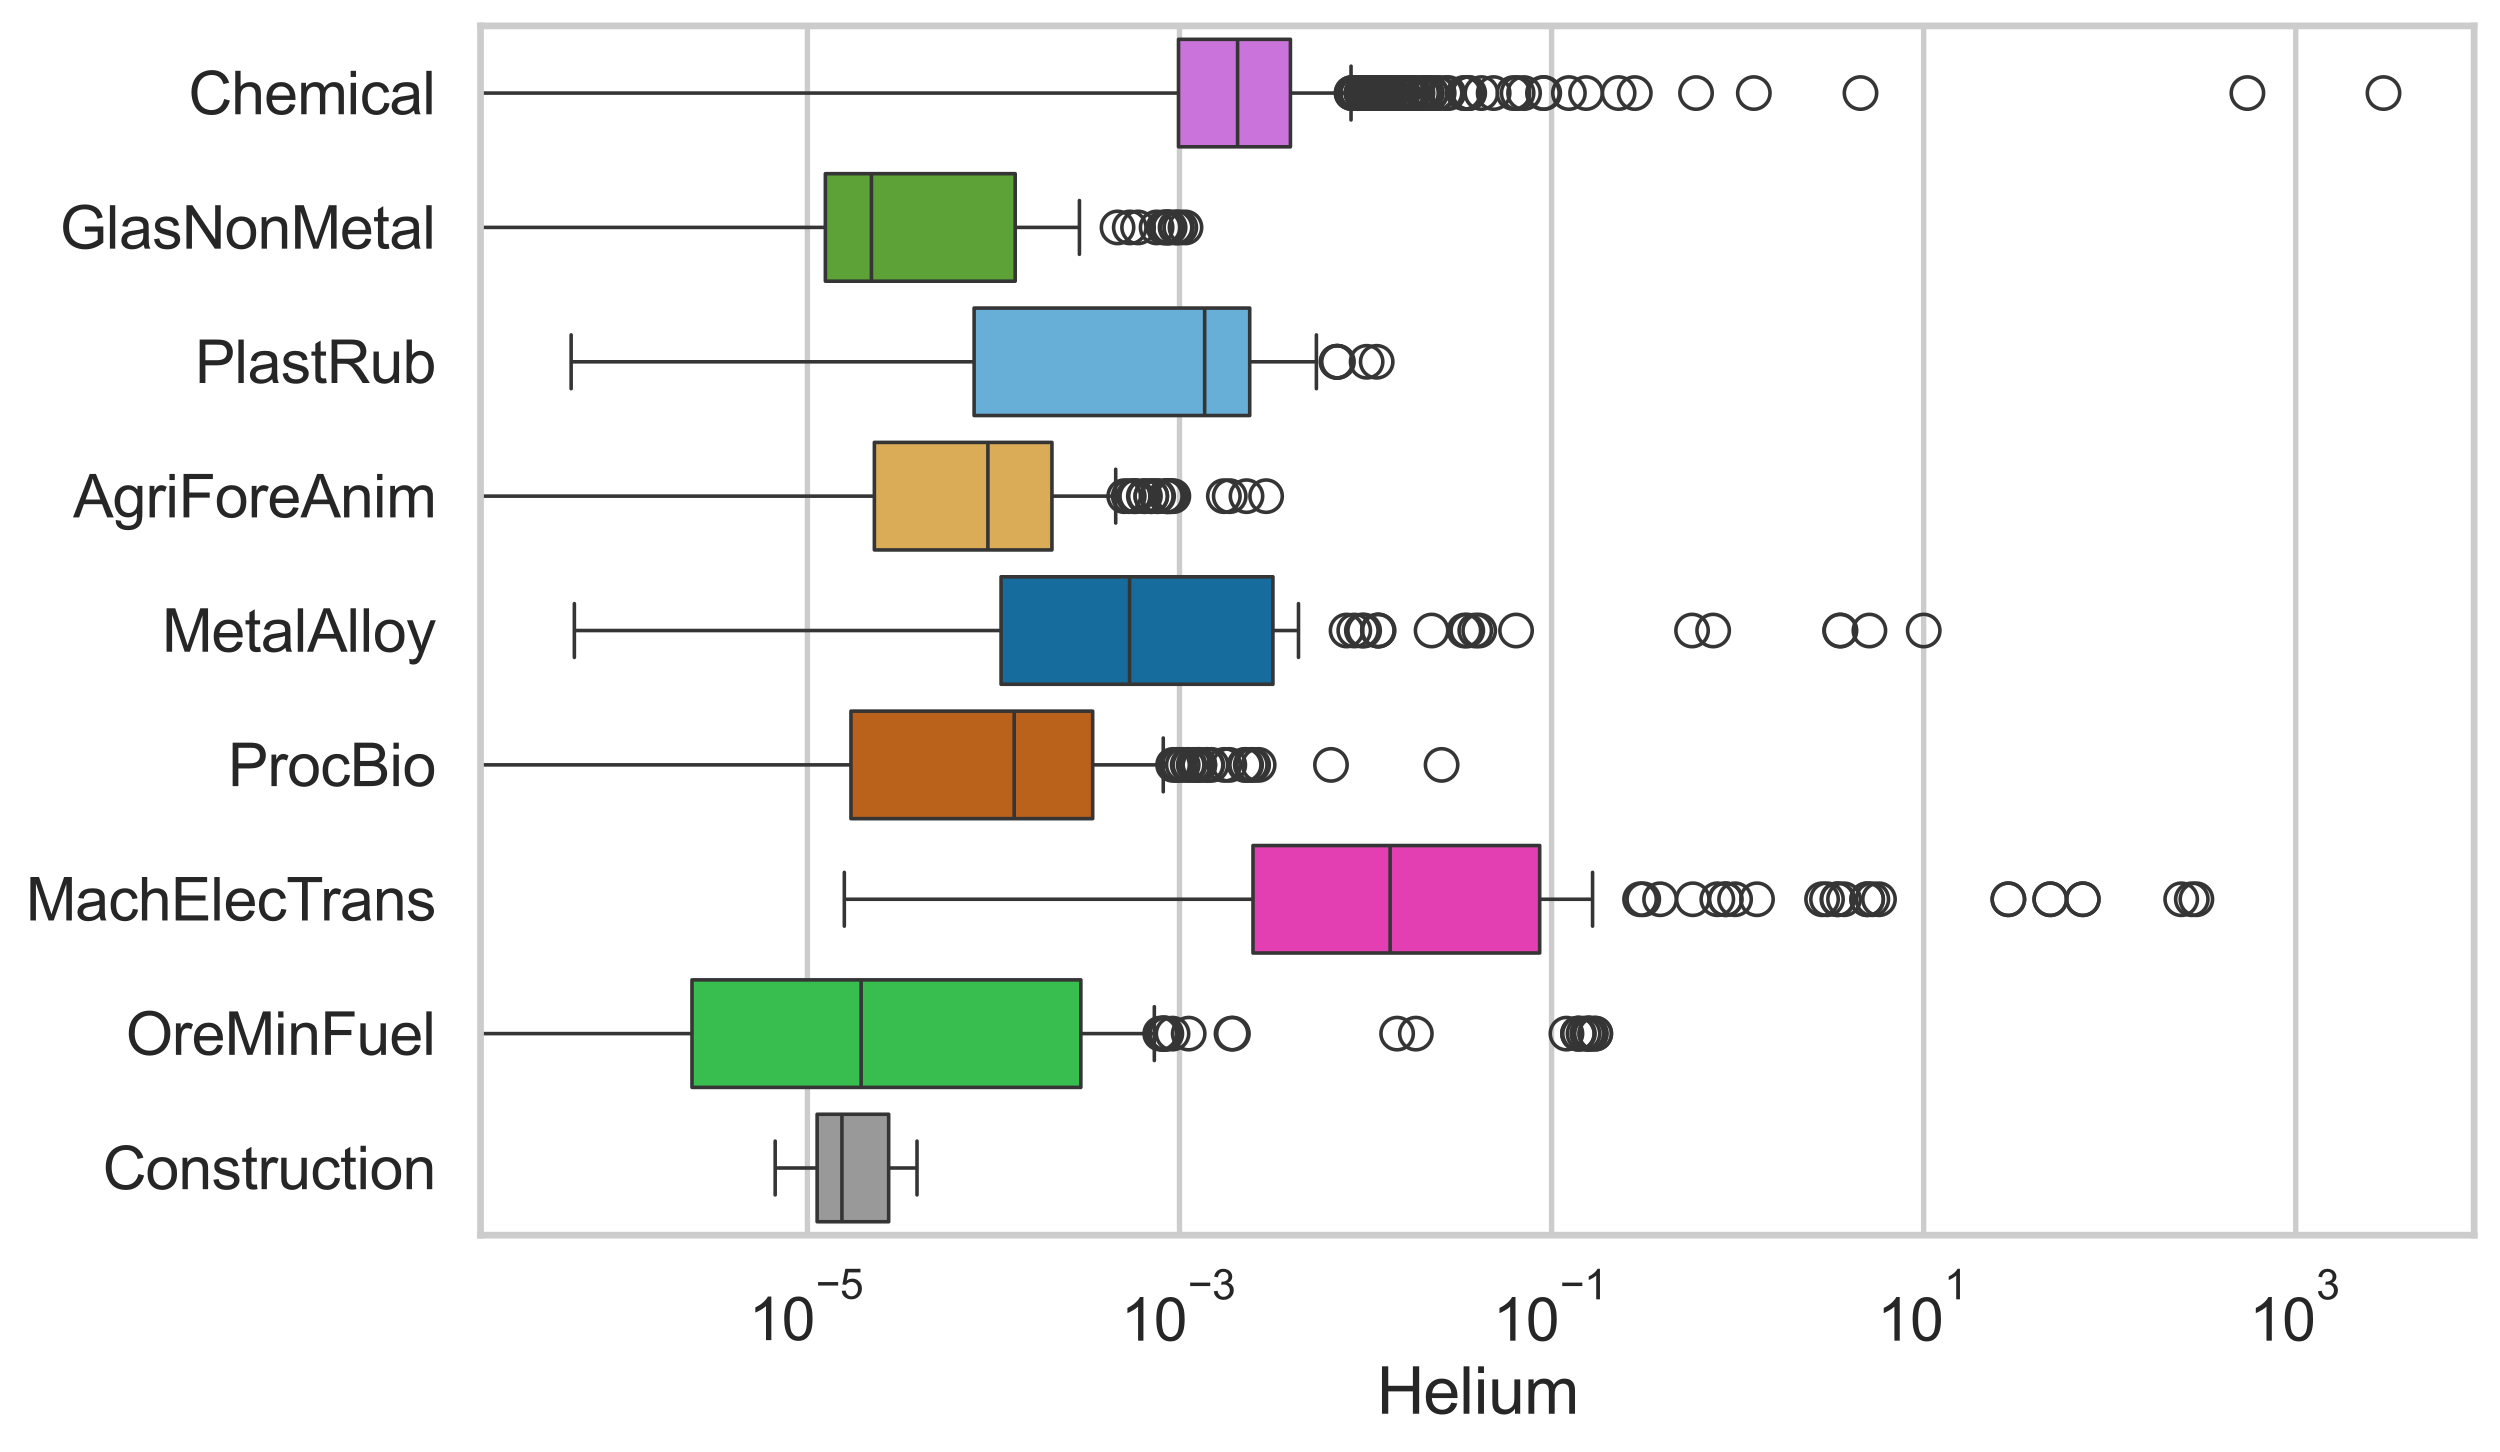 <?xml version="1.0" encoding="utf-8" standalone="no"?>
<!DOCTYPE svg PUBLIC "-//W3C//DTD SVG 1.1//EN"
  "http://www.w3.org/Graphics/SVG/1.1/DTD/svg11.dtd">
<svg xmlns:xlink="http://www.w3.org/1999/xlink" width="695.577pt" height="404.121pt" viewBox="0 0 695.577 404.121" xmlns="http://www.w3.org/2000/svg" version="1.1">
 <defs>
  <style type="text/css">*{stroke-linejoin: round; stroke-linecap: butt}</style>
 </defs>
 <g id="figure_1">
  <g id="patch_1">
   <path d="M 0 404.121 
L 695.577 404.121 
L 695.577 0 
L 0 0 
z
" style="fill: #ffffff"/>
  </g>
  <g id="axes_1">
   <g id="patch_2">
    <path d="M 133.697 343.665 
L 688.377 343.665 
L 688.377 7.2 
L 133.697 7.2 
z
" style="fill: #ffffff"/>
   </g>
   <g id="matplotlib.axis_1">
    <g id="xtick_1">
     <g id="line2d_1">
      <path d="M 224.651 343.665 
L 224.651 7.2 
" clip-path="url(#pb6c99e9a79)" style="fill: none; stroke: #cccccc; stroke-width: 1.5; stroke-linecap: round"/>
     </g>
     <g id="text_1">
      <!-- $\mathdefault{10^{-5}}$ -->
      <g style="fill: #262626" transform="translate(208.316 373.015) scale(0.165 -0.165)">
       <defs>
        <path id="ArialMT-31" d="M 2384 0 
L 1822 0 
L 1822 3584 
Q 1619 3391 1289 3197 
Q 959 3003 697 2906 
L 697 3450 
Q 1169 3672 1522 3987 
Q 1875 4303 2022 4600 
L 2384 4600 
L 2384 0 
z
" transform="scale(0.016)"/>
        <path id="ArialMT-30" d="M 266 2259 
Q 266 3072 433 3567 
Q 600 4063 929 4331 
Q 1259 4600 1759 4600 
Q 2128 4600 2406 4451 
Q 2684 4303 2865 4023 
Q 3047 3744 3150 3342 
Q 3253 2941 3253 2259 
Q 3253 1453 3087 958 
Q 2922 463 2592 192 
Q 2263 -78 1759 -78 
Q 1097 -78 719 397 
Q 266 969 266 2259 
z
M 844 2259 
Q 844 1131 1108 757 
Q 1372 384 1759 384 
Q 2147 384 2411 759 
Q 2675 1134 2675 2259 
Q 2675 3391 2411 3762 
Q 2147 4134 1753 4134 
Q 1366 4134 1134 3806 
Q 844 3388 844 2259 
z
" transform="scale(0.016)"/>
        <path id="ArialMT-2212" d="M 3381 1997 
L 356 1997 
L 356 2522 
L 3381 2522 
L 3381 1997 
z
" transform="scale(0.016)"/>
        <path id="ArialMT-35" d="M 266 1200 
L 856 1250 
Q 922 819 1161 601 
Q 1400 384 1738 384 
Q 2144 384 2425 690 
Q 2706 997 2706 1503 
Q 2706 1984 2436 2262 
Q 2166 2541 1728 2541 
Q 1456 2541 1237 2417 
Q 1019 2294 894 2097 
L 366 2166 
L 809 4519 
L 3088 4519 
L 3088 3981 
L 1259 3981 
L 1013 2750 
Q 1425 3038 1878 3038 
Q 2478 3038 2890 2622 
Q 3303 2206 3303 1553 
Q 3303 931 2941 478 
Q 2500 -78 1738 -78 
Q 1113 -78 717 272 
Q 322 622 266 1200 
z
" transform="scale(0.016)"/>
       </defs>
       <use xlink:href="#ArialMT-31" transform="translate(0 0.88)"/>
       <use xlink:href="#ArialMT-30" transform="translate(55.615 0.88)"/>
       <use xlink:href="#ArialMT-2212" transform="translate(112.973 70.573) scale(0.7)"/>
       <use xlink:href="#ArialMT-35" transform="translate(153.852 70.573) scale(0.7)"/>
      </g>
     </g>
    </g>
    <g id="xtick_2">
     <g id="line2d_2">
      <path d="M 328.175 343.665 
L 328.175 7.2 
" clip-path="url(#pb6c99e9a79)" style="fill: none; stroke: #cccccc; stroke-width: 1.5; stroke-linecap: round"/>
     </g>
     <g id="text_2">
      <!-- $\mathdefault{10^{-3}}$ -->
      <g style="fill: #262626" transform="translate(311.84 373.18) scale(0.165 -0.165)">
       <defs>
        <path id="ArialMT-33" d="M 269 1209 
L 831 1284 
Q 928 806 1161 595 
Q 1394 384 1728 384 
Q 2125 384 2398 659 
Q 2672 934 2672 1341 
Q 2672 1728 2419 1979 
Q 2166 2231 1775 2231 
Q 1616 2231 1378 2169 
L 1441 2663 
Q 1497 2656 1531 2656 
Q 1891 2656 2178 2843 
Q 2466 3031 2466 3422 
Q 2466 3731 2256 3934 
Q 2047 4138 1716 4138 
Q 1388 4138 1169 3931 
Q 950 3725 888 3313 
L 325 3413 
Q 428 3978 793 4289 
Q 1159 4600 1703 4600 
Q 2078 4600 2393 4439 
Q 2709 4278 2876 4000 
Q 3044 3722 3044 3409 
Q 3044 3113 2884 2869 
Q 2725 2625 2413 2481 
Q 2819 2388 3044 2092 
Q 3269 1797 3269 1353 
Q 3269 753 2831 336 
Q 2394 -81 1725 -81 
Q 1122 -81 723 278 
Q 325 638 269 1209 
z
" transform="scale(0.016)"/>
       </defs>
       <use xlink:href="#ArialMT-31" transform="translate(0 0.994)"/>
       <use xlink:href="#ArialMT-30" transform="translate(55.615 0.994)"/>
       <use xlink:href="#ArialMT-2212" transform="translate(112.973 70.688) scale(0.7)"/>
       <use xlink:href="#ArialMT-33" transform="translate(153.852 70.688) scale(0.7)"/>
      </g>
     </g>
    </g>
    <g id="xtick_3">
     <g id="line2d_3">
      <path d="M 431.699 343.665 
L 431.699 7.2 
" clip-path="url(#pb6c99e9a79)" style="fill: none; stroke: #cccccc; stroke-width: 1.5; stroke-linecap: round"/>
     </g>
     <g id="text_3">
      <!-- $\mathdefault{10^{-1}}$ -->
      <g style="fill: #262626" transform="translate(415.364 373.18) scale(0.165 -0.165)">
       <use xlink:href="#ArialMT-31" transform="translate(0 0.994)"/>
       <use xlink:href="#ArialMT-30" transform="translate(55.615 0.994)"/>
       <use xlink:href="#ArialMT-2212" transform="translate(112.973 70.688) scale(0.7)"/>
       <use xlink:href="#ArialMT-31" transform="translate(153.852 70.688) scale(0.7)"/>
      </g>
     </g>
    </g>
    <g id="xtick_4">
     <g id="line2d_4">
      <path d="M 535.223 343.665 
L 535.223 7.2 
" clip-path="url(#pb6c99e9a79)" style="fill: none; stroke: #cccccc; stroke-width: 1.5; stroke-linecap: round"/>
     </g>
     <g id="text_4">
      <!-- $\mathdefault{10^{1}}$ -->
      <g style="fill: #262626" transform="translate(522.271 373.18) scale(0.165 -0.165)">
       <use xlink:href="#ArialMT-31" transform="translate(0 0.994)"/>
       <use xlink:href="#ArialMT-30" transform="translate(55.615 0.994)"/>
       <use xlink:href="#ArialMT-31" transform="translate(112.973 70.688) scale(0.7)"/>
      </g>
     </g>
    </g>
    <g id="xtick_5">
     <g id="line2d_5">
      <path d="M 638.747 343.665 
L 638.747 7.2 
" clip-path="url(#pb6c99e9a79)" style="fill: none; stroke: #cccccc; stroke-width: 1.5; stroke-linecap: round"/>
     </g>
     <g id="text_5">
      <!-- $\mathdefault{10^{3}}$ -->
      <g style="fill: #262626" transform="translate(625.795 373.18) scale(0.165 -0.165)">
       <use xlink:href="#ArialMT-31" transform="translate(0 0.994)"/>
       <use xlink:href="#ArialMT-30" transform="translate(55.615 0.994)"/>
       <use xlink:href="#ArialMT-33" transform="translate(112.973 70.688) scale(0.7)"/>
      </g>
     </g>
    </g>
    <g id="text_6">
     <!-- Helium -->
     <g style="fill: #262626" transform="translate(383.031 393.344) scale(0.18 -0.18)">
      <defs>
       <path id="ArialMT-48" d="M 513 0 
L 513 4581 
L 1119 4581 
L 1119 2700 
L 3500 2700 
L 3500 4581 
L 4106 4581 
L 4106 0 
L 3500 0 
L 3500 2159 
L 1119 2159 
L 1119 0 
L 513 0 
z
" transform="scale(0.016)"/>
       <path id="ArialMT-65" d="M 2694 1069 
L 3275 997 
Q 3138 488 2766 206 
Q 2394 -75 1816 -75 
Q 1088 -75 661 373 
Q 234 822 234 1631 
Q 234 2469 665 2931 
Q 1097 3394 1784 3394 
Q 2450 3394 2872 2941 
Q 3294 2488 3294 1666 
Q 3294 1616 3291 1516 
L 816 1516 
Q 847 969 1125 678 
Q 1403 388 1819 388 
Q 2128 388 2347 550 
Q 2566 713 2694 1069 
z
M 847 1978 
L 2700 1978 
Q 2663 2397 2488 2606 
Q 2219 2931 1791 2931 
Q 1403 2931 1139 2672 
Q 875 2413 847 1978 
z
" transform="scale(0.016)"/>
       <path id="ArialMT-6c" d="M 409 0 
L 409 4581 
L 972 4581 
L 972 0 
L 409 0 
z
" transform="scale(0.016)"/>
       <path id="ArialMT-69" d="M 425 3934 
L 425 4581 
L 988 4581 
L 988 3934 
L 425 3934 
z
M 425 0 
L 425 3319 
L 988 3319 
L 988 0 
L 425 0 
z
" transform="scale(0.016)"/>
       <path id="ArialMT-75" d="M 2597 0 
L 2597 488 
Q 2209 -75 1544 -75 
Q 1250 -75 995 37 
Q 741 150 617 320 
Q 494 491 444 738 
Q 409 903 409 1263 
L 409 3319 
L 972 3319 
L 972 1478 
Q 972 1038 1006 884 
Q 1059 663 1231 536 
Q 1403 409 1656 409 
Q 1909 409 2131 539 
Q 2353 669 2445 892 
Q 2538 1116 2538 1541 
L 2538 3319 
L 3100 3319 
L 3100 0 
L 2597 0 
z
" transform="scale(0.016)"/>
       <path id="ArialMT-6d" d="M 422 0 
L 422 3319 
L 925 3319 
L 925 2853 
Q 1081 3097 1340 3245 
Q 1600 3394 1931 3394 
Q 2300 3394 2536 3241 
Q 2772 3088 2869 2813 
Q 3263 3394 3894 3394 
Q 4388 3394 4653 3120 
Q 4919 2847 4919 2278 
L 4919 0 
L 4359 0 
L 4359 2091 
Q 4359 2428 4304 2576 
Q 4250 2725 4106 2815 
Q 3963 2906 3769 2906 
Q 3419 2906 3187 2673 
Q 2956 2441 2956 1928 
L 2956 0 
L 2394 0 
L 2394 2156 
Q 2394 2531 2256 2718 
Q 2119 2906 1806 2906 
Q 1569 2906 1367 2781 
Q 1166 2656 1075 2415 
Q 984 2175 984 1722 
L 984 0 
L 422 0 
z
" transform="scale(0.016)"/>
      </defs>
      <use xlink:href="#ArialMT-48"/>
      <use xlink:href="#ArialMT-65" transform="translate(72.217 0)"/>
      <use xlink:href="#ArialMT-6c" transform="translate(127.832 0)"/>
      <use xlink:href="#ArialMT-69" transform="translate(150.049 0)"/>
      <use xlink:href="#ArialMT-75" transform="translate(172.266 0)"/>
      <use xlink:href="#ArialMT-6d" transform="translate(227.881 0)"/>
     </g>
    </g>
   </g>
   <g id="matplotlib.axis_2">
    <g id="ytick_1">
     <g id="text_7">
      <!-- Chemical -->
      <g style="fill: #262626" transform="translate(52.428 31.798) scale(0.165 -0.165)">
       <defs>
        <path id="ArialMT-43" d="M 3763 1606 
L 4369 1453 
Q 4178 706 3683 314 
Q 3188 -78 2472 -78 
Q 1731 -78 1267 223 
Q 803 525 561 1097 
Q 319 1669 319 2325 
Q 319 3041 592 3573 
Q 866 4106 1370 4382 
Q 1875 4659 2481 4659 
Q 3169 4659 3637 4309 
Q 4106 3959 4291 3325 
L 3694 3184 
Q 3534 3684 3231 3912 
Q 2928 4141 2469 4141 
Q 1941 4141 1586 3887 
Q 1231 3634 1087 3207 
Q 944 2781 944 2328 
Q 944 1744 1114 1308 
Q 1284 872 1643 656 
Q 2003 441 2422 441 
Q 2931 441 3284 734 
Q 3638 1028 3763 1606 
z
" transform="scale(0.016)"/>
        <path id="ArialMT-68" d="M 422 0 
L 422 4581 
L 984 4581 
L 984 2938 
Q 1378 3394 1978 3394 
Q 2347 3394 2619 3248 
Q 2891 3103 3008 2847 
Q 3125 2591 3125 2103 
L 3125 0 
L 2563 0 
L 2563 2103 
Q 2563 2525 2380 2717 
Q 2197 2909 1863 2909 
Q 1613 2909 1392 2779 
Q 1172 2650 1078 2428 
Q 984 2206 984 1816 
L 984 0 
L 422 0 
z
" transform="scale(0.016)"/>
        <path id="ArialMT-63" d="M 2588 1216 
L 3141 1144 
Q 3050 572 2676 248 
Q 2303 -75 1759 -75 
Q 1078 -75 664 370 
Q 250 816 250 1647 
Q 250 2184 428 2587 
Q 606 2991 970 3192 
Q 1334 3394 1763 3394 
Q 2303 3394 2647 3120 
Q 2991 2847 3088 2344 
L 2541 2259 
Q 2463 2594 2264 2762 
Q 2066 2931 1784 2931 
Q 1359 2931 1093 2626 
Q 828 2322 828 1663 
Q 828 994 1084 691 
Q 1341 388 1753 388 
Q 2084 388 2306 591 
Q 2528 794 2588 1216 
z
" transform="scale(0.016)"/>
        <path id="ArialMT-61" d="M 2588 409 
Q 2275 144 1986 34 
Q 1697 -75 1366 -75 
Q 819 -75 525 192 
Q 231 459 231 875 
Q 231 1119 342 1320 
Q 453 1522 633 1644 
Q 813 1766 1038 1828 
Q 1203 1872 1538 1913 
Q 2219 1994 2541 2106 
Q 2544 2222 2544 2253 
Q 2544 2597 2384 2738 
Q 2169 2928 1744 2928 
Q 1347 2928 1158 2789 
Q 969 2650 878 2297 
L 328 2372 
Q 403 2725 575 2942 
Q 747 3159 1072 3276 
Q 1397 3394 1825 3394 
Q 2250 3394 2515 3294 
Q 2781 3194 2906 3042 
Q 3031 2891 3081 2659 
Q 3109 2516 3109 2141 
L 3109 1391 
Q 3109 606 3145 398 
Q 3181 191 3288 0 
L 2700 0 
Q 2613 175 2588 409 
z
M 2541 1666 
Q 2234 1541 1622 1453 
Q 1275 1403 1131 1340 
Q 988 1278 909 1158 
Q 831 1038 831 891 
Q 831 666 1001 516 
Q 1172 366 1500 366 
Q 1825 366 2078 508 
Q 2331 650 2450 897 
Q 2541 1088 2541 1459 
L 2541 1666 
z
" transform="scale(0.016)"/>
       </defs>
       <use xlink:href="#ArialMT-43"/>
       <use xlink:href="#ArialMT-68" transform="translate(72.217 0)"/>
       <use xlink:href="#ArialMT-65" transform="translate(127.832 0)"/>
       <use xlink:href="#ArialMT-6d" transform="translate(183.447 0)"/>
       <use xlink:href="#ArialMT-69" transform="translate(266.748 0)"/>
       <use xlink:href="#ArialMT-63" transform="translate(288.965 0)"/>
       <use xlink:href="#ArialMT-61" transform="translate(338.965 0)"/>
       <use xlink:href="#ArialMT-6c" transform="translate(394.58 0)"/>
      </g>
     </g>
    </g>
    <g id="ytick_2">
     <g id="text_8">
      <!-- GlasNonMetal -->
      <g style="fill: #262626" transform="translate(16.659 69.183) scale(0.165 -0.165)">
       <defs>
        <path id="ArialMT-47" d="M 2638 1797 
L 2638 2334 
L 4578 2338 
L 4578 638 
Q 4131 281 3656 101 
Q 3181 -78 2681 -78 
Q 2006 -78 1454 211 
Q 903 500 622 1047 
Q 341 1594 341 2269 
Q 341 2938 620 3517 
Q 900 4097 1425 4378 
Q 1950 4659 2634 4659 
Q 3131 4659 3532 4498 
Q 3934 4338 4162 4050 
Q 4391 3763 4509 3300 
L 3963 3150 
Q 3859 3500 3706 3700 
Q 3553 3900 3268 4020 
Q 2984 4141 2638 4141 
Q 2222 4141 1919 4014 
Q 1616 3888 1430 3681 
Q 1244 3475 1141 3228 
Q 966 2803 966 2306 
Q 966 1694 1177 1281 
Q 1388 869 1791 669 
Q 2194 469 2647 469 
Q 3041 469 3416 620 
Q 3791 772 3984 944 
L 3984 1797 
L 2638 1797 
z
" transform="scale(0.016)"/>
        <path id="ArialMT-73" d="M 197 991 
L 753 1078 
Q 800 744 1014 566 
Q 1228 388 1613 388 
Q 2000 388 2187 545 
Q 2375 703 2375 916 
Q 2375 1106 2209 1216 
Q 2094 1291 1634 1406 
Q 1016 1563 777 1677 
Q 538 1791 414 1992 
Q 291 2194 291 2438 
Q 291 2659 392 2848 
Q 494 3038 669 3163 
Q 800 3259 1026 3326 
Q 1253 3394 1513 3394 
Q 1903 3394 2198 3281 
Q 2494 3169 2634 2976 
Q 2775 2784 2828 2463 
L 2278 2388 
Q 2241 2644 2061 2787 
Q 1881 2931 1553 2931 
Q 1166 2931 1000 2803 
Q 834 2675 834 2503 
Q 834 2394 903 2306 
Q 972 2216 1119 2156 
Q 1203 2125 1616 2013 
Q 2213 1853 2448 1751 
Q 2684 1650 2818 1456 
Q 2953 1263 2953 975 
Q 2953 694 2789 445 
Q 2625 197 2315 61 
Q 2006 -75 1616 -75 
Q 969 -75 630 194 
Q 291 463 197 991 
z
" transform="scale(0.016)"/>
        <path id="ArialMT-4e" d="M 488 0 
L 488 4581 
L 1109 4581 
L 3516 984 
L 3516 4581 
L 4097 4581 
L 4097 0 
L 3475 0 
L 1069 3600 
L 1069 0 
L 488 0 
z
" transform="scale(0.016)"/>
        <path id="ArialMT-6f" d="M 213 1659 
Q 213 2581 725 3025 
Q 1153 3394 1769 3394 
Q 2453 3394 2887 2945 
Q 3322 2497 3322 1706 
Q 3322 1066 3130 698 
Q 2938 331 2570 128 
Q 2203 -75 1769 -75 
Q 1072 -75 642 372 
Q 213 819 213 1659 
z
M 791 1659 
Q 791 1022 1069 705 
Q 1347 388 1769 388 
Q 2188 388 2466 706 
Q 2744 1025 2744 1678 
Q 2744 2294 2464 2611 
Q 2184 2928 1769 2928 
Q 1347 2928 1069 2612 
Q 791 2297 791 1659 
z
" transform="scale(0.016)"/>
        <path id="ArialMT-6e" d="M 422 0 
L 422 3319 
L 928 3319 
L 928 2847 
Q 1294 3394 1984 3394 
Q 2284 3394 2536 3286 
Q 2788 3178 2913 3003 
Q 3038 2828 3088 2588 
Q 3119 2431 3119 2041 
L 3119 0 
L 2556 0 
L 2556 2019 
Q 2556 2363 2490 2533 
Q 2425 2703 2258 2804 
Q 2091 2906 1866 2906 
Q 1506 2906 1245 2678 
Q 984 2450 984 1813 
L 984 0 
L 422 0 
z
" transform="scale(0.016)"/>
        <path id="ArialMT-4d" d="M 475 0 
L 475 4581 
L 1388 4581 
L 2472 1338 
Q 2622 884 2691 659 
Q 2769 909 2934 1394 
L 4031 4581 
L 4847 4581 
L 4847 0 
L 4263 0 
L 4263 3834 
L 2931 0 
L 2384 0 
L 1059 3900 
L 1059 0 
L 475 0 
z
" transform="scale(0.016)"/>
        <path id="ArialMT-74" d="M 1650 503 
L 1731 6 
Q 1494 -44 1306 -44 
Q 1000 -44 831 53 
Q 663 150 594 308 
Q 525 466 525 972 
L 525 2881 
L 113 2881 
L 113 3319 
L 525 3319 
L 525 4141 
L 1084 4478 
L 1084 3319 
L 1650 3319 
L 1650 2881 
L 1084 2881 
L 1084 941 
Q 1084 700 1114 631 
Q 1144 563 1211 522 
Q 1278 481 1403 481 
Q 1497 481 1650 503 
z
" transform="scale(0.016)"/>
       </defs>
       <use xlink:href="#ArialMT-47"/>
       <use xlink:href="#ArialMT-6c" transform="translate(77.783 0)"/>
       <use xlink:href="#ArialMT-61" transform="translate(100 0)"/>
       <use xlink:href="#ArialMT-73" transform="translate(155.615 0)"/>
       <use xlink:href="#ArialMT-4e" transform="translate(205.615 0)"/>
       <use xlink:href="#ArialMT-6f" transform="translate(277.832 0)"/>
       <use xlink:href="#ArialMT-6e" transform="translate(333.447 0)"/>
       <use xlink:href="#ArialMT-4d" transform="translate(389.062 0)"/>
       <use xlink:href="#ArialMT-65" transform="translate(472.363 0)"/>
       <use xlink:href="#ArialMT-74" transform="translate(527.979 0)"/>
       <use xlink:href="#ArialMT-61" transform="translate(555.762 0)"/>
       <use xlink:href="#ArialMT-6c" transform="translate(611.377 0)"/>
      </g>
     </g>
    </g>
    <g id="ytick_3">
     <g id="text_9">
      <!-- PlastRub -->
      <g style="fill: #262626" transform="translate(54.248 106.568) scale(0.165 -0.165)">
       <defs>
        <path id="ArialMT-50" d="M 494 0 
L 494 4581 
L 2222 4581 
Q 2678 4581 2919 4538 
Q 3256 4481 3484 4323 
Q 3713 4166 3852 3881 
Q 3991 3597 3991 3256 
Q 3991 2672 3619 2267 
Q 3247 1863 2275 1863 
L 1100 1863 
L 1100 0 
L 494 0 
z
M 1100 2403 
L 2284 2403 
Q 2872 2403 3119 2622 
Q 3366 2841 3366 3238 
Q 3366 3525 3220 3729 
Q 3075 3934 2838 4000 
Q 2684 4041 2272 4041 
L 1100 4041 
L 1100 2403 
z
" transform="scale(0.016)"/>
        <path id="ArialMT-52" d="M 503 0 
L 503 4581 
L 2534 4581 
Q 3147 4581 3465 4457 
Q 3784 4334 3975 4021 
Q 4166 3709 4166 3331 
Q 4166 2844 3850 2509 
Q 3534 2175 2875 2084 
Q 3116 1969 3241 1856 
Q 3506 1613 3744 1247 
L 4541 0 
L 3778 0 
L 3172 953 
Q 2906 1366 2734 1584 
Q 2563 1803 2427 1890 
Q 2291 1978 2150 2013 
Q 2047 2034 1813 2034 
L 1109 2034 
L 1109 0 
L 503 0 
z
M 1109 2559 
L 2413 2559 
Q 2828 2559 3062 2645 
Q 3297 2731 3419 2920 
Q 3541 3109 3541 3331 
Q 3541 3656 3305 3865 
Q 3069 4075 2559 4075 
L 1109 4075 
L 1109 2559 
z
" transform="scale(0.016)"/>
        <path id="ArialMT-62" d="M 941 0 
L 419 0 
L 419 4581 
L 981 4581 
L 981 2947 
Q 1338 3394 1891 3394 
Q 2197 3394 2470 3270 
Q 2744 3147 2920 2923 
Q 3097 2700 3197 2384 
Q 3297 2069 3297 1709 
Q 3297 856 2875 390 
Q 2453 -75 1863 -75 
Q 1275 -75 941 416 
L 941 0 
z
M 934 1684 
Q 934 1088 1097 822 
Q 1363 388 1816 388 
Q 2184 388 2453 708 
Q 2722 1028 2722 1663 
Q 2722 2313 2464 2622 
Q 2206 2931 1841 2931 
Q 1472 2931 1203 2611 
Q 934 2291 934 1684 
z
" transform="scale(0.016)"/>
       </defs>
       <use xlink:href="#ArialMT-50"/>
       <use xlink:href="#ArialMT-6c" transform="translate(66.699 0)"/>
       <use xlink:href="#ArialMT-61" transform="translate(88.916 0)"/>
       <use xlink:href="#ArialMT-73" transform="translate(144.531 0)"/>
       <use xlink:href="#ArialMT-74" transform="translate(194.531 0)"/>
       <use xlink:href="#ArialMT-52" transform="translate(222.314 0)"/>
       <use xlink:href="#ArialMT-75" transform="translate(294.531 0)"/>
       <use xlink:href="#ArialMT-62" transform="translate(350.146 0)"/>
      </g>
     </g>
    </g>
    <g id="ytick_4">
     <g id="text_10">
      <!-- AgriForeAnim -->
      <g style="fill: #262626" transform="translate(20.341 143.953) scale(0.165 -0.165)">
       <defs>
        <path id="ArialMT-41" d="M -9 0 
L 1750 4581 
L 2403 4581 
L 4278 0 
L 3588 0 
L 3053 1388 
L 1138 1388 
L 634 0 
L -9 0 
z
M 1313 1881 
L 2866 1881 
L 2388 3150 
Q 2169 3728 2063 4100 
Q 1975 3659 1816 3225 
L 1313 1881 
z
" transform="scale(0.016)"/>
        <path id="ArialMT-67" d="M 319 -275 
L 866 -356 
Q 900 -609 1056 -725 
Q 1266 -881 1628 -881 
Q 2019 -881 2231 -725 
Q 2444 -569 2519 -288 
Q 2563 -116 2559 434 
Q 2191 0 1641 0 
Q 956 0 581 494 
Q 206 988 206 1678 
Q 206 2153 378 2554 
Q 550 2956 876 3175 
Q 1203 3394 1644 3394 
Q 2231 3394 2613 2919 
L 2613 3319 
L 3131 3319 
L 3131 450 
Q 3131 -325 2973 -648 
Q 2816 -972 2473 -1159 
Q 2131 -1347 1631 -1347 
Q 1038 -1347 672 -1080 
Q 306 -813 319 -275 
z
M 784 1719 
Q 784 1066 1043 766 
Q 1303 466 1694 466 
Q 2081 466 2343 764 
Q 2606 1063 2606 1700 
Q 2606 2309 2336 2618 
Q 2066 2928 1684 2928 
Q 1309 2928 1046 2623 
Q 784 2319 784 1719 
z
" transform="scale(0.016)"/>
        <path id="ArialMT-72" d="M 416 0 
L 416 3319 
L 922 3319 
L 922 2816 
Q 1116 3169 1280 3281 
Q 1444 3394 1641 3394 
Q 1925 3394 2219 3213 
L 2025 2691 
Q 1819 2813 1613 2813 
Q 1428 2813 1281 2702 
Q 1134 2591 1072 2394 
Q 978 2094 978 1738 
L 978 0 
L 416 0 
z
" transform="scale(0.016)"/>
        <path id="ArialMT-46" d="M 525 0 
L 525 4581 
L 3616 4581 
L 3616 4041 
L 1131 4041 
L 1131 2622 
L 3281 2622 
L 3281 2081 
L 1131 2081 
L 1131 0 
L 525 0 
z
" transform="scale(0.016)"/>
       </defs>
       <use xlink:href="#ArialMT-41"/>
       <use xlink:href="#ArialMT-67" transform="translate(66.699 0)"/>
       <use xlink:href="#ArialMT-72" transform="translate(122.314 0)"/>
       <use xlink:href="#ArialMT-69" transform="translate(155.615 0)"/>
       <use xlink:href="#ArialMT-46" transform="translate(177.832 0)"/>
       <use xlink:href="#ArialMT-6f" transform="translate(238.916 0)"/>
       <use xlink:href="#ArialMT-72" transform="translate(294.531 0)"/>
       <use xlink:href="#ArialMT-65" transform="translate(327.832 0)"/>
       <use xlink:href="#ArialMT-41" transform="translate(383.447 0)"/>
       <use xlink:href="#ArialMT-6e" transform="translate(450.146 0)"/>
       <use xlink:href="#ArialMT-69" transform="translate(505.762 0)"/>
       <use xlink:href="#ArialMT-6d" transform="translate(527.979 0)"/>
      </g>
     </g>
    </g>
    <g id="ytick_5">
     <g id="text_11">
      <!-- MetalAlloy -->
      <g style="fill: #262626" transform="translate(45.088 181.337) scale(0.165 -0.165)">
       <defs>
        <path id="ArialMT-79" d="M 397 -1278 
L 334 -750 
Q 519 -800 656 -800 
Q 844 -800 956 -737 
Q 1069 -675 1141 -563 
Q 1194 -478 1313 -144 
Q 1328 -97 1363 -6 
L 103 3319 
L 709 3319 
L 1400 1397 
Q 1534 1031 1641 628 
Q 1738 1016 1872 1384 
L 2581 3319 
L 3144 3319 
L 1881 -56 
Q 1678 -603 1566 -809 
Q 1416 -1088 1222 -1217 
Q 1028 -1347 759 -1347 
Q 597 -1347 397 -1278 
z
" transform="scale(0.016)"/>
       </defs>
       <use xlink:href="#ArialMT-4d"/>
       <use xlink:href="#ArialMT-65" transform="translate(83.301 0)"/>
       <use xlink:href="#ArialMT-74" transform="translate(138.916 0)"/>
       <use xlink:href="#ArialMT-61" transform="translate(166.699 0)"/>
       <use xlink:href="#ArialMT-6c" transform="translate(222.314 0)"/>
       <use xlink:href="#ArialMT-41" transform="translate(244.531 0)"/>
       <use xlink:href="#ArialMT-6c" transform="translate(311.23 0)"/>
       <use xlink:href="#ArialMT-6c" transform="translate(333.447 0)"/>
       <use xlink:href="#ArialMT-6f" transform="translate(355.664 0)"/>
       <use xlink:href="#ArialMT-79" transform="translate(411.279 0)"/>
      </g>
     </g>
    </g>
    <g id="ytick_6">
     <g id="text_12">
      <!-- ProcBio -->
      <g style="fill: #262626" transform="translate(63.424 218.722) scale(0.165 -0.165)">
       <defs>
        <path id="ArialMT-42" d="M 469 0 
L 469 4581 
L 2188 4581 
Q 2713 4581 3030 4442 
Q 3347 4303 3526 4014 
Q 3706 3725 3706 3409 
Q 3706 3116 3547 2856 
Q 3388 2597 3066 2438 
Q 3481 2316 3704 2022 
Q 3928 1728 3928 1328 
Q 3928 1006 3792 729 
Q 3656 453 3456 303 
Q 3256 153 2954 76 
Q 2653 0 2216 0 
L 469 0 
z
M 1075 2656 
L 2066 2656 
Q 2469 2656 2644 2709 
Q 2875 2778 2992 2937 
Q 3109 3097 3109 3338 
Q 3109 3566 3000 3739 
Q 2891 3913 2687 3977 
Q 2484 4041 1991 4041 
L 1075 4041 
L 1075 2656 
z
M 1075 541 
L 2216 541 
Q 2509 541 2628 563 
Q 2838 600 2978 687 
Q 3119 775 3209 942 
Q 3300 1109 3300 1328 
Q 3300 1584 3169 1773 
Q 3038 1963 2805 2039 
Q 2572 2116 2134 2116 
L 1075 2116 
L 1075 541 
z
" transform="scale(0.016)"/>
       </defs>
       <use xlink:href="#ArialMT-50"/>
       <use xlink:href="#ArialMT-72" transform="translate(66.699 0)"/>
       <use xlink:href="#ArialMT-6f" transform="translate(100 0)"/>
       <use xlink:href="#ArialMT-63" transform="translate(155.615 0)"/>
       <use xlink:href="#ArialMT-42" transform="translate(205.615 0)"/>
       <use xlink:href="#ArialMT-69" transform="translate(272.314 0)"/>
       <use xlink:href="#ArialMT-6f" transform="translate(294.531 0)"/>
      </g>
     </g>
    </g>
    <g id="ytick_7">
     <g id="text_13">
      <!-- MachElecTrans -->
      <g style="fill: #262626" transform="translate(7.2 256.107) scale(0.165 -0.165)">
       <defs>
        <path id="ArialMT-45" d="M 506 0 
L 506 4581 
L 3819 4581 
L 3819 4041 
L 1113 4041 
L 1113 2638 
L 3647 2638 
L 3647 2100 
L 1113 2100 
L 1113 541 
L 3925 541 
L 3925 0 
L 506 0 
z
" transform="scale(0.016)"/>
        <path id="ArialMT-54" d="M 1659 0 
L 1659 4041 
L 150 4041 
L 150 4581 
L 3781 4581 
L 3781 4041 
L 2266 4041 
L 2266 0 
L 1659 0 
z
" transform="scale(0.016)"/>
       </defs>
       <use xlink:href="#ArialMT-4d"/>
       <use xlink:href="#ArialMT-61" transform="translate(83.301 0)"/>
       <use xlink:href="#ArialMT-63" transform="translate(138.916 0)"/>
       <use xlink:href="#ArialMT-68" transform="translate(188.916 0)"/>
       <use xlink:href="#ArialMT-45" transform="translate(244.531 0)"/>
       <use xlink:href="#ArialMT-6c" transform="translate(311.23 0)"/>
       <use xlink:href="#ArialMT-65" transform="translate(333.447 0)"/>
       <use xlink:href="#ArialMT-63" transform="translate(389.062 0)"/>
       <use xlink:href="#ArialMT-54" transform="translate(439.062 0)"/>
       <use xlink:href="#ArialMT-72" transform="translate(496.396 0)"/>
       <use xlink:href="#ArialMT-61" transform="translate(529.697 0)"/>
       <use xlink:href="#ArialMT-6e" transform="translate(585.312 0)"/>
       <use xlink:href="#ArialMT-73" transform="translate(640.928 0)"/>
      </g>
     </g>
    </g>
    <g id="ytick_8">
     <g id="text_14">
      <!-- OreMinFuel -->
      <g style="fill: #262626" transform="translate(35.013 293.492) scale(0.165 -0.165)">
       <defs>
        <path id="ArialMT-4f" d="M 309 2231 
Q 309 3372 921 4017 
Q 1534 4663 2503 4663 
Q 3138 4663 3647 4359 
Q 4156 4056 4423 3514 
Q 4691 2972 4691 2284 
Q 4691 1588 4409 1038 
Q 4128 488 3612 205 
Q 3097 -78 2500 -78 
Q 1853 -78 1343 234 
Q 834 547 571 1087 
Q 309 1628 309 2231 
z
M 934 2222 
Q 934 1394 1379 917 
Q 1825 441 2497 441 
Q 3181 441 3623 922 
Q 4066 1403 4066 2288 
Q 4066 2847 3877 3264 
Q 3688 3681 3323 3911 
Q 2959 4141 2506 4141 
Q 1863 4141 1398 3698 
Q 934 3256 934 2222 
z
" transform="scale(0.016)"/>
       </defs>
       <use xlink:href="#ArialMT-4f"/>
       <use xlink:href="#ArialMT-72" transform="translate(77.783 0)"/>
       <use xlink:href="#ArialMT-65" transform="translate(111.084 0)"/>
       <use xlink:href="#ArialMT-4d" transform="translate(166.699 0)"/>
       <use xlink:href="#ArialMT-69" transform="translate(250 0)"/>
       <use xlink:href="#ArialMT-6e" transform="translate(272.217 0)"/>
       <use xlink:href="#ArialMT-46" transform="translate(327.832 0)"/>
       <use xlink:href="#ArialMT-75" transform="translate(388.916 0)"/>
       <use xlink:href="#ArialMT-65" transform="translate(444.531 0)"/>
       <use xlink:href="#ArialMT-6c" transform="translate(500.146 0)"/>
      </g>
     </g>
    </g>
    <g id="ytick_9">
     <g id="text_15">
      <!-- Construction -->
      <g style="fill: #262626" transform="translate(28.575 330.877) scale(0.165 -0.165)">
       <use xlink:href="#ArialMT-43"/>
       <use xlink:href="#ArialMT-6f" transform="translate(72.217 0)"/>
       <use xlink:href="#ArialMT-6e" transform="translate(127.832 0)"/>
       <use xlink:href="#ArialMT-73" transform="translate(183.447 0)"/>
       <use xlink:href="#ArialMT-74" transform="translate(233.447 0)"/>
       <use xlink:href="#ArialMT-72" transform="translate(261.23 0)"/>
       <use xlink:href="#ArialMT-75" transform="translate(294.531 0)"/>
       <use xlink:href="#ArialMT-63" transform="translate(350.146 0)"/>
       <use xlink:href="#ArialMT-74" transform="translate(400.146 0)"/>
       <use xlink:href="#ArialMT-69" transform="translate(427.93 0)"/>
       <use xlink:href="#ArialMT-6f" transform="translate(450.146 0)"/>
       <use xlink:href="#ArialMT-6e" transform="translate(505.762 0)"/>
      </g>
     </g>
    </g>
   </g>
   <g id="patch_3">
    <path d="M 327.9 10.938 
L 327.9 40.846 
L 359.035 40.846 
L 359.035 10.938 
L 327.9 10.938 
z
" clip-path="url(#pb6c99e9a79)" style="fill: #ca74db; stroke: #353535; stroke-linejoin: miter"/>
   </g>
   <g id="line2d_6">
    <path d="M 327.9 25.892 
L -1 25.892 
" clip-path="url(#pb6c99e9a79)" style="fill: none; stroke: #353535"/>
   </g>
   <g id="line2d_7">
    <path d="M 359.035 25.892 
L 375.901 25.892 
" clip-path="url(#pb6c99e9a79)" style="fill: none; stroke: #353535"/>
   </g>
   <g id="line2d_8">
    <path clip-path="url(#pb6c99e9a79)" style="fill: none; stroke: #353535; stroke-linecap: round"/>
   </g>
   <g id="line2d_9">
    <path d="M 375.901 18.415 
L 375.901 33.369 
" clip-path="url(#pb6c99e9a79)" style="fill: none; stroke: #353535; stroke-linecap: round"/>
   </g>
   <g id="line2d_10">
    <defs>
     <path id="m8a4358af72" d="M 0 4.5 
C 1.193 4.5 2.338 4.026 3.182 3.182 
C 4.026 2.338 4.5 1.193 4.5 0 
C 4.5 -1.193 4.026 -2.338 3.182 -3.182 
C 2.338 -4.026 1.193 -4.5 0 -4.5 
C -1.193 -4.5 -2.338 -4.026 -3.182 -3.182 
C -4.026 -2.338 -4.5 -1.193 -4.5 0 
C -4.5 1.193 -4.026 2.338 -3.182 3.182 
C -2.338 4.026 -1.193 4.5 0 4.5 
z
" style="stroke: #353535"/>
    </defs>
    <g clip-path="url(#pb6c99e9a79)">
     <use xlink:href="#m8a4358af72" x="377.496" y="25.892" style="fill-opacity: 0; stroke: #353535"/>
     <use xlink:href="#m8a4358af72" x="389.214" y="25.892" style="fill-opacity: 0; stroke: #353535"/>
     <use xlink:href="#m8a4358af72" x="380.747" y="25.892" style="fill-opacity: 0; stroke: #353535"/>
     <use xlink:href="#m8a4358af72" x="436.517" y="25.892" style="fill-opacity: 0; stroke: #353535"/>
     <use xlink:href="#m8a4358af72" x="386.507" y="25.892" style="fill-opacity: 0; stroke: #353535"/>
     <use xlink:href="#m8a4358af72" x="379.467" y="25.892" style="fill-opacity: 0; stroke: #353535"/>
     <use xlink:href="#m8a4358af72" x="390.138" y="25.892" style="fill-opacity: 0; stroke: #353535"/>
     <use xlink:href="#m8a4358af72" x="377.496" y="25.892" style="fill-opacity: 0; stroke: #353535"/>
     <use xlink:href="#m8a4358af72" x="377.36" y="25.892" style="fill-opacity: 0; stroke: #353535"/>
     <use xlink:href="#m8a4358af72" x="379.97" y="25.892" style="fill-opacity: 0; stroke: #353535"/>
     <use xlink:href="#m8a4358af72" x="380.961" y="25.892" style="fill-opacity: 0; stroke: #353535"/>
     <use xlink:href="#m8a4358af72" x="377.496" y="25.892" style="fill-opacity: 0; stroke: #353535"/>
     <use xlink:href="#m8a4358af72" x="385.594" y="25.892" style="fill-opacity: 0; stroke: #353535"/>
     <use xlink:href="#m8a4358af72" x="376.067" y="25.892" style="fill-opacity: 0; stroke: #353535"/>
     <use xlink:href="#m8a4358af72" x="407.284" y="25.892" style="fill-opacity: 0; stroke: #353535"/>
     <use xlink:href="#m8a4358af72" x="392.467" y="25.892" style="fill-opacity: 0; stroke: #353535"/>
     <use xlink:href="#m8a4358af72" x="382.134" y="25.892" style="fill-opacity: 0; stroke: #353535"/>
     <use xlink:href="#m8a4358af72" x="385.848" y="25.892" style="fill-opacity: 0; stroke: #353535"/>
     <use xlink:href="#m8a4358af72" x="385.666" y="25.892" style="fill-opacity: 0; stroke: #353535"/>
     <use xlink:href="#m8a4358af72" x="390.361" y="25.892" style="fill-opacity: 0; stroke: #353535"/>
     <use xlink:href="#m8a4358af72" x="383.932" y="25.892" style="fill-opacity: 0; stroke: #353535"/>
     <use xlink:href="#m8a4358af72" x="422.251" y="25.892" style="fill-opacity: 0; stroke: #353535"/>
     <use xlink:href="#m8a4358af72" x="379.772" y="25.892" style="fill-opacity: 0; stroke: #353535"/>
     <use xlink:href="#m8a4358af72" x="450.351" y="25.892" style="fill-opacity: 0; stroke: #353535"/>
     <use xlink:href="#m8a4358af72" x="402.994" y="25.892" style="fill-opacity: 0; stroke: #353535"/>
     <use xlink:href="#m8a4358af72" x="384.542" y="25.892" style="fill-opacity: 0; stroke: #353535"/>
     <use xlink:href="#m8a4358af72" x="391.615" y="25.892" style="fill-opacity: 0; stroke: #353535"/>
     <use xlink:href="#m8a4358af72" x="398.236" y="25.892" style="fill-opacity: 0; stroke: #353535"/>
     <use xlink:href="#m8a4358af72" x="378.727" y="25.892" style="fill-opacity: 0; stroke: #353535"/>
     <use xlink:href="#m8a4358af72" x="395.65" y="25.892" style="fill-opacity: 0; stroke: #353535"/>
     <use xlink:href="#m8a4358af72" x="396.156" y="25.892" style="fill-opacity: 0; stroke: #353535"/>
     <use xlink:href="#m8a4358af72" x="384.595" y="25.892" style="fill-opacity: 0; stroke: #353535"/>
     <use xlink:href="#m8a4358af72" x="382.347" y="25.892" style="fill-opacity: 0; stroke: #353535"/>
     <use xlink:href="#m8a4358af72" x="379.657" y="25.892" style="fill-opacity: 0; stroke: #353535"/>
     <use xlink:href="#m8a4358af72" x="386.652" y="25.892" style="fill-opacity: 0; stroke: #353535"/>
     <use xlink:href="#m8a4358af72" x="383.238" y="25.892" style="fill-opacity: 0; stroke: #353535"/>
     <use xlink:href="#m8a4358af72" x="402.204" y="25.892" style="fill-opacity: 0; stroke: #353535"/>
     <use xlink:href="#m8a4358af72" x="412.173" y="25.892" style="fill-opacity: 0; stroke: #353535"/>
     <use xlink:href="#m8a4358af72" x="393.227" y="25.892" style="fill-opacity: 0; stroke: #353535"/>
     <use xlink:href="#m8a4358af72" x="386.764" y="25.892" style="fill-opacity: 0; stroke: #353535"/>
     <use xlink:href="#m8a4358af72" x="408.576" y="25.892" style="fill-opacity: 0; stroke: #353535"/>
     <use xlink:href="#m8a4358af72" x="376.644" y="25.892" style="fill-opacity: 0; stroke: #353535"/>
     <use xlink:href="#m8a4358af72" x="625.296" y="25.892" style="fill-opacity: 0; stroke: #353535"/>
     <use xlink:href="#m8a4358af72" x="385.845" y="25.892" style="fill-opacity: 0; stroke: #353535"/>
     <use xlink:href="#m8a4358af72" x="471.891" y="25.892" style="fill-opacity: 0; stroke: #353535"/>
     <use xlink:href="#m8a4358af72" x="379.439" y="25.892" style="fill-opacity: 0; stroke: #353535"/>
     <use xlink:href="#m8a4358af72" x="400.285" y="25.892" style="fill-opacity: 0; stroke: #353535"/>
     <use xlink:href="#m8a4358af72" x="398.041" y="25.892" style="fill-opacity: 0; stroke: #353535"/>
     <use xlink:href="#m8a4358af72" x="663.164" y="25.892" style="fill-opacity: 0; stroke: #353535"/>
     <use xlink:href="#m8a4358af72" x="381.634" y="25.892" style="fill-opacity: 0; stroke: #353535"/>
     <use xlink:href="#m8a4358af72" x="421.096" y="25.892" style="fill-opacity: 0; stroke: #353535"/>
     <use xlink:href="#m8a4358af72" x="376.499" y="25.892" style="fill-opacity: 0; stroke: #353535"/>
     <use xlink:href="#m8a4358af72" x="399.862" y="25.892" style="fill-opacity: 0; stroke: #353535"/>
     <use xlink:href="#m8a4358af72" x="394.403" y="25.892" style="fill-opacity: 0; stroke: #353535"/>
     <use xlink:href="#m8a4358af72" x="388.88" y="25.892" style="fill-opacity: 0; stroke: #353535"/>
     <use xlink:href="#m8a4358af72" x="393.225" y="25.892" style="fill-opacity: 0; stroke: #353535"/>
     <use xlink:href="#m8a4358af72" x="377.496" y="25.892" style="fill-opacity: 0; stroke: #353535"/>
     <use xlink:href="#m8a4358af72" x="517.642" y="25.892" style="fill-opacity: 0; stroke: #353535"/>
     <use xlink:href="#m8a4358af72" x="487.972" y="25.892" style="fill-opacity: 0; stroke: #353535"/>
     <use xlink:href="#m8a4358af72" x="454.85" y="25.892" style="fill-opacity: 0; stroke: #353535"/>
     <use xlink:href="#m8a4358af72" x="380.016" y="25.892" style="fill-opacity: 0; stroke: #353535"/>
     <use xlink:href="#m8a4358af72" x="382.514" y="25.892" style="fill-opacity: 0; stroke: #353535"/>
     <use xlink:href="#m8a4358af72" x="391.786" y="25.892" style="fill-opacity: 0; stroke: #353535"/>
     <use xlink:href="#m8a4358af72" x="385.27" y="25.892" style="fill-opacity: 0; stroke: #353535"/>
     <use xlink:href="#m8a4358af72" x="408.774" y="25.892" style="fill-opacity: 0; stroke: #353535"/>
     <use xlink:href="#m8a4358af72" x="387.204" y="25.892" style="fill-opacity: 0; stroke: #353535"/>
     <use xlink:href="#m8a4358af72" x="415.583" y="25.892" style="fill-opacity: 0; stroke: #353535"/>
     <use xlink:href="#m8a4358af72" x="385.976" y="25.892" style="fill-opacity: 0; stroke: #353535"/>
     <use xlink:href="#m8a4358af72" x="376.062" y="25.892" style="fill-opacity: 0; stroke: #353535"/>
     <use xlink:href="#m8a4358af72" x="383.307" y="25.892" style="fill-opacity: 0; stroke: #353535"/>
     <use xlink:href="#m8a4358af72" x="429.303" y="25.892" style="fill-opacity: 0; stroke: #353535"/>
     <use xlink:href="#m8a4358af72" x="407.69" y="25.892" style="fill-opacity: 0; stroke: #353535"/>
     <use xlink:href="#m8a4358af72" x="386.866" y="25.892" style="fill-opacity: 0; stroke: #353535"/>
     <use xlink:href="#m8a4358af72" x="380.207" y="25.892" style="fill-opacity: 0; stroke: #353535"/>
     <use xlink:href="#m8a4358af72" x="441.306" y="25.892" style="fill-opacity: 0; stroke: #353535"/>
     <use xlink:href="#m8a4358af72" x="396.978" y="25.892" style="fill-opacity: 0; stroke: #353535"/>
     <use xlink:href="#m8a4358af72" x="429.65" y="25.892" style="fill-opacity: 0; stroke: #353535"/>
     <use xlink:href="#m8a4358af72" x="389.187" y="25.892" style="fill-opacity: 0; stroke: #353535"/>
     <use xlink:href="#m8a4358af72" x="424.041" y="25.892" style="fill-opacity: 0; stroke: #353535"/>
     <use xlink:href="#m8a4358af72" x="396.881" y="25.892" style="fill-opacity: 0; stroke: #353535"/>
    </g>
   </g>
   <g id="patch_4">
    <path d="M 229.64 48.323 
L 229.64 78.231 
L 282.46 78.231 
L 282.46 48.323 
L 229.64 48.323 
z
" clip-path="url(#pb6c99e9a79)" style="fill: #5ca236; stroke: #353535; stroke-linejoin: miter"/>
   </g>
   <g id="line2d_11">
    <path d="M 229.64 63.277 
L -1 63.277 
" clip-path="url(#pb6c99e9a79)" style="fill: none; stroke: #353535"/>
   </g>
   <g id="line2d_12">
    <path d="M 282.46 63.277 
L 300.33 63.277 
" clip-path="url(#pb6c99e9a79)" style="fill: none; stroke: #353535"/>
   </g>
   <g id="line2d_13">
    <path clip-path="url(#pb6c99e9a79)" style="fill: none; stroke: #353535; stroke-linecap: round"/>
   </g>
   <g id="line2d_14">
    <path d="M 300.33 55.8 
L 300.33 70.754 
" clip-path="url(#pb6c99e9a79)" style="fill: none; stroke: #353535; stroke-linecap: round"/>
   </g>
   <g id="line2d_15">
    <g clip-path="url(#pb6c99e9a79)">
     <use xlink:href="#m8a4358af72" x="324.79" y="63.277" style="fill-opacity: 0; stroke: #353535"/>
     <use xlink:href="#m8a4358af72" x="321.803" y="63.277" style="fill-opacity: 0; stroke: #353535"/>
     <use xlink:href="#m8a4358af72" x="324.275" y="63.277" style="fill-opacity: 0; stroke: #353535"/>
     <use xlink:href="#m8a4358af72" x="325.158" y="63.277" style="fill-opacity: 0; stroke: #353535"/>
     <use xlink:href="#m8a4358af72" x="329.844" y="63.277" style="fill-opacity: 0; stroke: #353535"/>
     <use xlink:href="#m8a4358af72" x="310.932" y="63.277" style="fill-opacity: 0; stroke: #353535"/>
     <use xlink:href="#m8a4358af72" x="327.079" y="63.277" style="fill-opacity: 0; stroke: #353535"/>
     <use xlink:href="#m8a4358af72" x="323.77" y="63.277" style="fill-opacity: 0; stroke: #353535"/>
     <use xlink:href="#m8a4358af72" x="327.46" y="63.277" style="fill-opacity: 0; stroke: #353535"/>
     <use xlink:href="#m8a4358af72" x="328.403" y="63.277" style="fill-opacity: 0; stroke: #353535"/>
     <use xlink:href="#m8a4358af72" x="314.336" y="63.277" style="fill-opacity: 0; stroke: #353535"/>
     <use xlink:href="#m8a4358af72" x="316.644" y="63.277" style="fill-opacity: 0; stroke: #353535"/>
     <use xlink:href="#m8a4358af72" x="325.428" y="63.277" style="fill-opacity: 0; stroke: #353535"/>
    </g>
   </g>
   <g id="patch_5">
    <path d="M 271.028 85.708 
L 271.028 115.616 
L 347.709 115.616 
L 347.709 85.708 
L 271.028 85.708 
z
" clip-path="url(#pb6c99e9a79)" style="fill: #68afd7; stroke: #353535; stroke-linejoin: miter"/>
   </g>
   <g id="line2d_16">
    <path d="M 271.028 100.662 
L 158.91 100.662 
" clip-path="url(#pb6c99e9a79)" style="fill: none; stroke: #353535"/>
   </g>
   <g id="line2d_17">
    <path d="M 347.709 100.662 
L 366.262 100.662 
" clip-path="url(#pb6c99e9a79)" style="fill: none; stroke: #353535"/>
   </g>
   <g id="line2d_18">
    <path d="M 158.91 93.185 
L 158.91 108.139 
" clip-path="url(#pb6c99e9a79)" style="fill: none; stroke: #353535; stroke-linecap: round"/>
   </g>
   <g id="line2d_19">
    <path d="M 366.262 93.185 
L 366.262 108.139 
" clip-path="url(#pb6c99e9a79)" style="fill: none; stroke: #353535; stroke-linecap: round"/>
   </g>
   <g id="line2d_20">
    <g clip-path="url(#pb6c99e9a79)">
     <use xlink:href="#m8a4358af72" x="372.078" y="100.662" style="fill-opacity: 0; stroke: #353535"/>
     <use xlink:href="#m8a4358af72" x="371.855" y="100.662" style="fill-opacity: 0; stroke: #353535"/>
     <use xlink:href="#m8a4358af72" x="371.966" y="100.662" style="fill-opacity: 0; stroke: #353535"/>
     <use xlink:href="#m8a4358af72" x="372.252" y="100.662" style="fill-opacity: 0; stroke: #353535"/>
     <use xlink:href="#m8a4358af72" x="383.038" y="100.662" style="fill-opacity: 0; stroke: #353535"/>
     <use xlink:href="#m8a4358af72" x="380.238" y="100.662" style="fill-opacity: 0; stroke: #353535"/>
    </g>
   </g>
   <g id="patch_6">
    <path d="M 243.276 123.093 
L 243.276 153.001 
L 292.683 153.001 
L 292.683 123.093 
L 243.276 123.093 
z
" clip-path="url(#pb6c99e9a79)" style="fill: #daac58; stroke: #353535; stroke-linejoin: miter"/>
   </g>
   <g id="line2d_21">
    <path d="M 243.276 138.047 
L -1 138.047 
" clip-path="url(#pb6c99e9a79)" style="fill: none; stroke: #353535"/>
   </g>
   <g id="line2d_22">
    <path d="M 292.683 138.047 
L 310.424 138.047 
" clip-path="url(#pb6c99e9a79)" style="fill: none; stroke: #353535"/>
   </g>
   <g id="line2d_23">
    <path clip-path="url(#pb6c99e9a79)" style="fill: none; stroke: #353535; stroke-linecap: round"/>
   </g>
   <g id="line2d_24">
    <path d="M 310.424 130.57 
L 310.424 145.524 
" clip-path="url(#pb6c99e9a79)" style="fill: none; stroke: #353535; stroke-linecap: round"/>
   </g>
   <g id="line2d_25">
    <g clip-path="url(#pb6c99e9a79)">
     <use xlink:href="#m8a4358af72" x="325.701" y="138.047" style="fill-opacity: 0; stroke: #353535"/>
     <use xlink:href="#m8a4358af72" x="324.649" y="138.047" style="fill-opacity: 0; stroke: #353535"/>
     <use xlink:href="#m8a4358af72" x="318.255" y="138.047" style="fill-opacity: 0; stroke: #353535"/>
     <use xlink:href="#m8a4358af72" x="325.657" y="138.047" style="fill-opacity: 0; stroke: #353535"/>
     <use xlink:href="#m8a4358af72" x="325.315" y="138.047" style="fill-opacity: 0; stroke: #353535"/>
     <use xlink:href="#m8a4358af72" x="315.638" y="138.047" style="fill-opacity: 0; stroke: #353535"/>
     <use xlink:href="#m8a4358af72" x="346.814" y="138.047" style="fill-opacity: 0; stroke: #353535"/>
     <use xlink:href="#m8a4358af72" x="318.551" y="138.047" style="fill-opacity: 0; stroke: #353535"/>
     <use xlink:href="#m8a4358af72" x="312.798" y="138.047" style="fill-opacity: 0; stroke: #353535"/>
     <use xlink:href="#m8a4358af72" x="320.326" y="138.047" style="fill-opacity: 0; stroke: #353535"/>
     <use xlink:href="#m8a4358af72" x="326.46" y="138.047" style="fill-opacity: 0; stroke: #353535"/>
     <use xlink:href="#m8a4358af72" x="320.313" y="138.047" style="fill-opacity: 0; stroke: #353535"/>
     <use xlink:href="#m8a4358af72" x="352.272" y="138.047" style="fill-opacity: 0; stroke: #353535"/>
     <use xlink:href="#m8a4358af72" x="340.518" y="138.047" style="fill-opacity: 0; stroke: #353535"/>
     <use xlink:href="#m8a4358af72" x="315.43" y="138.047" style="fill-opacity: 0; stroke: #353535"/>
     <use xlink:href="#m8a4358af72" x="342.145" y="138.047" style="fill-opacity: 0; stroke: #353535"/>
     <use xlink:href="#m8a4358af72" x="324.39" y="138.047" style="fill-opacity: 0; stroke: #353535"/>
     <use xlink:href="#m8a4358af72" x="314.052" y="138.047" style="fill-opacity: 0; stroke: #353535"/>
     <use xlink:href="#m8a4358af72" x="324.796" y="138.047" style="fill-opacity: 0; stroke: #353535"/>
     <use xlink:href="#m8a4358af72" x="321.865" y="138.047" style="fill-opacity: 0; stroke: #353535"/>
     <use xlink:href="#m8a4358af72" x="324.752" y="138.047" style="fill-opacity: 0; stroke: #353535"/>
     <use xlink:href="#m8a4358af72" x="322.225" y="138.047" style="fill-opacity: 0; stroke: #353535"/>
     <use xlink:href="#m8a4358af72" x="316.116" y="138.047" style="fill-opacity: 0; stroke: #353535"/>
    </g>
   </g>
   <g id="patch_7">
    <path d="M 278.528 160.478 
L 278.528 190.386 
L 354.167 190.386 
L 354.167 160.478 
L 278.528 160.478 
z
" clip-path="url(#pb6c99e9a79)" style="fill: #166c9c; stroke: #353535; stroke-linejoin: miter"/>
   </g>
   <g id="line2d_26">
    <path d="M 278.528 175.432 
L 159.805 175.432 
" clip-path="url(#pb6c99e9a79)" style="fill: none; stroke: #353535"/>
   </g>
   <g id="line2d_27">
    <path d="M 354.167 175.432 
L 361.281 175.432 
" clip-path="url(#pb6c99e9a79)" style="fill: none; stroke: #353535"/>
   </g>
   <g id="line2d_28">
    <path d="M 159.805 167.955 
L 159.805 182.909 
" clip-path="url(#pb6c99e9a79)" style="fill: none; stroke: #353535; stroke-linecap: round"/>
   </g>
   <g id="line2d_29">
    <path d="M 361.281 167.955 
L 361.281 182.909 
" clip-path="url(#pb6c99e9a79)" style="fill: none; stroke: #353535; stroke-linecap: round"/>
   </g>
   <g id="line2d_30">
    <g clip-path="url(#pb6c99e9a79)">
     <use xlink:href="#m8a4358af72" x="383.438" y="175.432" style="fill-opacity: 0; stroke: #353535"/>
     <use xlink:href="#m8a4358af72" x="512.074" y="175.432" style="fill-opacity: 0; stroke: #353535"/>
     <use xlink:href="#m8a4358af72" x="378.915" y="175.432" style="fill-opacity: 0; stroke: #353535"/>
     <use xlink:href="#m8a4358af72" x="398.311" y="175.432" style="fill-opacity: 0; stroke: #353535"/>
     <use xlink:href="#m8a4358af72" x="376.801" y="175.432" style="fill-opacity: 0; stroke: #353535"/>
     <use xlink:href="#m8a4358af72" x="411.562" y="175.432" style="fill-opacity: 0; stroke: #353535"/>
     <use xlink:href="#m8a4358af72" x="511.971" y="175.432" style="fill-opacity: 0; stroke: #353535"/>
     <use xlink:href="#m8a4358af72" x="407.441" y="175.432" style="fill-opacity: 0; stroke: #353535"/>
     <use xlink:href="#m8a4358af72" x="383.571" y="175.432" style="fill-opacity: 0; stroke: #353535"/>
     <use xlink:href="#m8a4358af72" x="374.656" y="175.432" style="fill-opacity: 0; stroke: #353535"/>
     <use xlink:href="#m8a4358af72" x="476.652" y="175.432" style="fill-opacity: 0; stroke: #353535"/>
     <use xlink:href="#m8a4358af72" x="383.358" y="175.432" style="fill-opacity: 0; stroke: #353535"/>
     <use xlink:href="#m8a4358af72" x="535.239" y="175.432" style="fill-opacity: 0; stroke: #353535"/>
     <use xlink:href="#m8a4358af72" x="408.241" y="175.432" style="fill-opacity: 0; stroke: #353535"/>
     <use xlink:href="#m8a4358af72" x="520.123" y="175.432" style="fill-opacity: 0; stroke: #353535"/>
     <use xlink:href="#m8a4358af72" x="470.784" y="175.432" style="fill-opacity: 0; stroke: #353535"/>
     <use xlink:href="#m8a4358af72" x="421.813" y="175.432" style="fill-opacity: 0; stroke: #353535"/>
     <use xlink:href="#m8a4358af72" x="379.54" y="175.432" style="fill-opacity: 0; stroke: #353535"/>
     <use xlink:href="#m8a4358af72" x="410.465" y="175.432" style="fill-opacity: 0; stroke: #353535"/>
    </g>
   </g>
   <g id="patch_8">
    <path d="M 236.763 197.863 
L 236.763 227.771 
L 304.018 227.771 
L 304.018 197.863 
L 236.763 197.863 
z
" clip-path="url(#pb6c99e9a79)" style="fill: #ba611b; stroke: #353535; stroke-linejoin: miter"/>
   </g>
   <g id="line2d_31">
    <path d="M 236.763 212.817 
L -1 212.817 
" clip-path="url(#pb6c99e9a79)" style="fill: none; stroke: #353535"/>
   </g>
   <g id="line2d_32">
    <path d="M 304.018 212.817 
L 323.653 212.817 
" clip-path="url(#pb6c99e9a79)" style="fill: none; stroke: #353535"/>
   </g>
   <g id="line2d_33">
    <path clip-path="url(#pb6c99e9a79)" style="fill: none; stroke: #353535; stroke-linecap: round"/>
   </g>
   <g id="line2d_34">
    <path d="M 323.653 205.34 
L 323.653 220.294 
" clip-path="url(#pb6c99e9a79)" style="fill: none; stroke: #353535; stroke-linecap: round"/>
   </g>
   <g id="line2d_35">
    <g clip-path="url(#pb6c99e9a79)">
     <use xlink:href="#m8a4358af72" x="335.722" y="212.817" style="fill-opacity: 0; stroke: #353535"/>
     <use xlink:href="#m8a4358af72" x="330.446" y="212.817" style="fill-opacity: 0; stroke: #353535"/>
     <use xlink:href="#m8a4358af72" x="329.074" y="212.817" style="fill-opacity: 0; stroke: #353535"/>
     <use xlink:href="#m8a4358af72" x="342.024" y="212.817" style="fill-opacity: 0; stroke: #353535"/>
     <use xlink:href="#m8a4358af72" x="332.126" y="212.817" style="fill-opacity: 0; stroke: #353535"/>
     <use xlink:href="#m8a4358af72" x="332.959" y="212.817" style="fill-opacity: 0; stroke: #353535"/>
     <use xlink:href="#m8a4358af72" x="346.713" y="212.817" style="fill-opacity: 0; stroke: #353535"/>
     <use xlink:href="#m8a4358af72" x="346.324" y="212.817" style="fill-opacity: 0; stroke: #353535"/>
     <use xlink:href="#m8a4358af72" x="337.071" y="212.817" style="fill-opacity: 0; stroke: #353535"/>
     <use xlink:href="#m8a4358af72" x="333.704" y="212.817" style="fill-opacity: 0; stroke: #353535"/>
     <use xlink:href="#m8a4358af72" x="333.669" y="212.817" style="fill-opacity: 0; stroke: #353535"/>
     <use xlink:href="#m8a4358af72" x="401.093" y="212.817" style="fill-opacity: 0; stroke: #353535"/>
     <use xlink:href="#m8a4358af72" x="327.97" y="212.817" style="fill-opacity: 0; stroke: #353535"/>
     <use xlink:href="#m8a4358af72" x="348.665" y="212.817" style="fill-opacity: 0; stroke: #353535"/>
     <use xlink:href="#m8a4358af72" x="326.394" y="212.817" style="fill-opacity: 0; stroke: #353535"/>
     <use xlink:href="#m8a4358af72" x="370.322" y="212.817" style="fill-opacity: 0; stroke: #353535"/>
     <use xlink:href="#m8a4358af72" x="330.931" y="212.817" style="fill-opacity: 0; stroke: #353535"/>
     <use xlink:href="#m8a4358af72" x="350.199" y="212.817" style="fill-opacity: 0; stroke: #353535"/>
     <use xlink:href="#m8a4358af72" x="335.896" y="212.817" style="fill-opacity: 0; stroke: #353535"/>
     <use xlink:href="#m8a4358af72" x="340.583" y="212.817" style="fill-opacity: 0; stroke: #353535"/>
     <use xlink:href="#m8a4358af72" x="347.997" y="212.817" style="fill-opacity: 0; stroke: #353535"/>
     <use xlink:href="#m8a4358af72" x="327.293" y="212.817" style="fill-opacity: 0; stroke: #353535"/>
    </g>
   </g>
   <g id="patch_9">
    <path d="M 348.622 235.248 
L 348.622 265.156 
L 428.387 265.156 
L 428.387 235.248 
L 348.622 235.248 
z
" clip-path="url(#pb6c99e9a79)" style="fill: #e33eb2; stroke: #353535; stroke-linejoin: miter"/>
   </g>
   <g id="line2d_36">
    <path d="M 348.622 250.202 
L 234.918 250.202 
" clip-path="url(#pb6c99e9a79)" style="fill: none; stroke: #353535"/>
   </g>
   <g id="line2d_37">
    <path d="M 428.387 250.202 
L 443.101 250.202 
" clip-path="url(#pb6c99e9a79)" style="fill: none; stroke: #353535"/>
   </g>
   <g id="line2d_38">
    <path d="M 234.918 242.725 
L 234.918 257.679 
" clip-path="url(#pb6c99e9a79)" style="fill: none; stroke: #353535; stroke-linecap: round"/>
   </g>
   <g id="line2d_39">
    <path d="M 443.101 242.725 
L 443.101 257.679 
" clip-path="url(#pb6c99e9a79)" style="fill: none; stroke: #353535; stroke-linecap: round"/>
   </g>
   <g id="line2d_40">
    <g clip-path="url(#pb6c99e9a79)">
     <use xlink:href="#m8a4358af72" x="511.214" y="250.202" style="fill-opacity: 0; stroke: #353535"/>
     <use xlink:href="#m8a4358af72" x="570.451" y="250.202" style="fill-opacity: 0; stroke: #353535"/>
     <use xlink:href="#m8a4358af72" x="570.451" y="250.202" style="fill-opacity: 0; stroke: #353535"/>
     <use xlink:href="#m8a4358af72" x="522.791" y="250.202" style="fill-opacity: 0; stroke: #353535"/>
     <use xlink:href="#m8a4358af72" x="482.755" y="250.202" style="fill-opacity: 0; stroke: #353535"/>
     <use xlink:href="#m8a4358af72" x="520.948" y="250.202" style="fill-opacity: 0; stroke: #353535"/>
     <use xlink:href="#m8a4358af72" x="457.202" y="250.202" style="fill-opacity: 0; stroke: #353535"/>
     <use xlink:href="#m8a4358af72" x="579.494" y="250.202" style="fill-opacity: 0; stroke: #353535"/>
     <use xlink:href="#m8a4358af72" x="456.324" y="250.202" style="fill-opacity: 0; stroke: #353535"/>
     <use xlink:href="#m8a4358af72" x="477.81" y="250.202" style="fill-opacity: 0; stroke: #353535"/>
     <use xlink:href="#m8a4358af72" x="519.503" y="250.202" style="fill-opacity: 0; stroke: #353535"/>
     <use xlink:href="#m8a4358af72" x="480.12" y="250.202" style="fill-opacity: 0; stroke: #353535"/>
     <use xlink:href="#m8a4358af72" x="488.848" y="250.202" style="fill-opacity: 0; stroke: #353535"/>
     <use xlink:href="#m8a4358af72" x="609.826" y="250.202" style="fill-opacity: 0; stroke: #353535"/>
     <use xlink:href="#m8a4358af72" x="508.328" y="250.202" style="fill-opacity: 0; stroke: #353535"/>
     <use xlink:href="#m8a4358af72" x="606.877" y="250.202" style="fill-opacity: 0; stroke: #353535"/>
     <use xlink:href="#m8a4358af72" x="558.791" y="250.202" style="fill-opacity: 0; stroke: #353535"/>
     <use xlink:href="#m8a4358af72" x="506.961" y="250.202" style="fill-opacity: 0; stroke: #353535"/>
     <use xlink:href="#m8a4358af72" x="461.891" y="250.202" style="fill-opacity: 0; stroke: #353535"/>
     <use xlink:href="#m8a4358af72" x="480.122" y="250.202" style="fill-opacity: 0; stroke: #353535"/>
     <use xlink:href="#m8a4358af72" x="513.064" y="250.202" style="fill-opacity: 0; stroke: #353535"/>
     <use xlink:href="#m8a4358af72" x="611.104" y="250.202" style="fill-opacity: 0; stroke: #353535"/>
     <use xlink:href="#m8a4358af72" x="511.359" y="250.202" style="fill-opacity: 0; stroke: #353535"/>
     <use xlink:href="#m8a4358af72" x="470.994" y="250.202" style="fill-opacity: 0; stroke: #353535"/>
     <use xlink:href="#m8a4358af72" x="579.494" y="250.202" style="fill-opacity: 0; stroke: #353535"/>
     <use xlink:href="#m8a4358af72" x="558.791" y="250.202" style="fill-opacity: 0; stroke: #353535"/>
     <use xlink:href="#m8a4358af72" x="519.503" y="250.202" style="fill-opacity: 0; stroke: #353535"/>
    </g>
   </g>
   <g id="patch_10">
    <path d="M 192.535 272.633 
L 192.535 302.541 
L 300.727 302.541 
L 300.727 272.633 
L 192.535 272.633 
z
" clip-path="url(#pb6c99e9a79)" style="fill: #38be4e; stroke: #353535; stroke-linejoin: miter"/>
   </g>
   <g id="line2d_41">
    <path d="M 192.535 287.587 
L -1 287.587 
" clip-path="url(#pb6c99e9a79)" style="fill: none; stroke: #353535"/>
   </g>
   <g id="line2d_42">
    <path d="M 300.727 287.587 
L 321.17 287.587 
" clip-path="url(#pb6c99e9a79)" style="fill: none; stroke: #353535"/>
   </g>
   <g id="line2d_43">
    <path clip-path="url(#pb6c99e9a79)" style="fill: none; stroke: #353535; stroke-linecap: round"/>
   </g>
   <g id="line2d_44">
    <path d="M 321.17 280.11 
L 321.17 295.064 
" clip-path="url(#pb6c99e9a79)" style="fill: none; stroke: #353535; stroke-linecap: round"/>
   </g>
   <g id="line2d_45">
    <g clip-path="url(#pb6c99e9a79)">
     <use xlink:href="#m8a4358af72" x="330.732" y="287.587" style="fill-opacity: 0; stroke: #353535"/>
     <use xlink:href="#m8a4358af72" x="322.815" y="287.587" style="fill-opacity: 0; stroke: #353535"/>
     <use xlink:href="#m8a4358af72" x="442.643" y="287.587" style="fill-opacity: 0; stroke: #353535"/>
     <use xlink:href="#m8a4358af72" x="441.643" y="287.587" style="fill-opacity: 0; stroke: #353535"/>
     <use xlink:href="#m8a4358af72" x="439.307" y="287.587" style="fill-opacity: 0; stroke: #353535"/>
     <use xlink:href="#m8a4358af72" x="343.033" y="287.587" style="fill-opacity: 0; stroke: #353535"/>
     <use xlink:href="#m8a4358af72" x="324.234" y="287.587" style="fill-opacity: 0; stroke: #353535"/>
     <use xlink:href="#m8a4358af72" x="442.004" y="287.587" style="fill-opacity: 0; stroke: #353535"/>
     <use xlink:href="#m8a4358af72" x="442.144" y="287.587" style="fill-opacity: 0; stroke: #353535"/>
     <use xlink:href="#m8a4358af72" x="439.056" y="287.587" style="fill-opacity: 0; stroke: #353535"/>
     <use xlink:href="#m8a4358af72" x="323.702" y="287.587" style="fill-opacity: 0; stroke: #353535"/>
     <use xlink:href="#m8a4358af72" x="443.854" y="287.587" style="fill-opacity: 0; stroke: #353535"/>
     <use xlink:href="#m8a4358af72" x="439.038" y="287.587" style="fill-opacity: 0; stroke: #353535"/>
     <use xlink:href="#m8a4358af72" x="342.654" y="287.587" style="fill-opacity: 0; stroke: #353535"/>
     <use xlink:href="#m8a4358af72" x="440.582" y="287.587" style="fill-opacity: 0; stroke: #353535"/>
     <use xlink:href="#m8a4358af72" x="324.107" y="287.587" style="fill-opacity: 0; stroke: #353535"/>
     <use xlink:href="#m8a4358af72" x="435.832" y="287.587" style="fill-opacity: 0; stroke: #353535"/>
     <use xlink:href="#m8a4358af72" x="324.509" y="287.587" style="fill-opacity: 0; stroke: #353535"/>
     <use xlink:href="#m8a4358af72" x="326.237" y="287.587" style="fill-opacity: 0; stroke: #353535"/>
     <use xlink:href="#m8a4358af72" x="323.691" y="287.587" style="fill-opacity: 0; stroke: #353535"/>
     <use xlink:href="#m8a4358af72" x="323.269" y="287.587" style="fill-opacity: 0; stroke: #353535"/>
     <use xlink:href="#m8a4358af72" x="442.003" y="287.587" style="fill-opacity: 0; stroke: #353535"/>
     <use xlink:href="#m8a4358af72" x="323.558" y="287.587" style="fill-opacity: 0; stroke: #353535"/>
     <use xlink:href="#m8a4358af72" x="393.929" y="287.587" style="fill-opacity: 0; stroke: #353535"/>
     <use xlink:href="#m8a4358af72" x="443.853" y="287.587" style="fill-opacity: 0; stroke: #353535"/>
     <use xlink:href="#m8a4358af72" x="388.723" y="287.587" style="fill-opacity: 0; stroke: #353535"/>
    </g>
   </g>
   <g id="patch_11">
    <path d="M 227.35 310.018 
L 227.35 339.926 
L 247.255 339.926 
L 247.255 310.018 
L 227.35 310.018 
z
" clip-path="url(#pb6c99e9a79)" style="fill: #999999; stroke: #353535; stroke-linejoin: miter"/>
   </g>
   <g id="line2d_46">
    <path d="M 227.35 324.972 
L 215.679 324.972 
" clip-path="url(#pb6c99e9a79)" style="fill: none; stroke: #353535"/>
   </g>
   <g id="line2d_47">
    <path d="M 247.255 324.972 
L 255.142 324.972 
" clip-path="url(#pb6c99e9a79)" style="fill: none; stroke: #353535"/>
   </g>
   <g id="line2d_48">
    <path d="M 215.679 317.495 
L 215.679 332.449 
" clip-path="url(#pb6c99e9a79)" style="fill: none; stroke: #353535; stroke-linecap: round"/>
   </g>
   <g id="line2d_49">
    <path d="M 255.142 317.495 
L 255.142 332.449 
" clip-path="url(#pb6c99e9a79)" style="fill: none; stroke: #353535; stroke-linecap: round"/>
   </g>
   <g id="line2d_50"/>
   <g id="line2d_51">
    <path d="M 344.336 10.938 
L 344.336 40.846 
" clip-path="url(#pb6c99e9a79)" style="fill: none; stroke: #353535"/>
   </g>
   <g id="line2d_52">
    <path d="M 242.458 48.323 
L 242.458 78.231 
" clip-path="url(#pb6c99e9a79)" style="fill: none; stroke: #353535"/>
   </g>
   <g id="line2d_53">
    <path d="M 335.173 85.708 
L 335.173 115.616 
" clip-path="url(#pb6c99e9a79)" style="fill: none; stroke: #353535"/>
   </g>
   <g id="line2d_54">
    <path d="M 274.862 123.093 
L 274.862 153.001 
" clip-path="url(#pb6c99e9a79)" style="fill: none; stroke: #353535"/>
   </g>
   <g id="line2d_55">
    <path d="M 314.283 160.478 
L 314.283 190.386 
" clip-path="url(#pb6c99e9a79)" style="fill: none; stroke: #353535"/>
   </g>
   <g id="line2d_56">
    <path d="M 282.179 197.863 
L 282.179 227.771 
" clip-path="url(#pb6c99e9a79)" style="fill: none; stroke: #353535"/>
   </g>
   <g id="line2d_57">
    <path d="M 386.776 235.248 
L 386.776 265.156 
" clip-path="url(#pb6c99e9a79)" style="fill: none; stroke: #353535"/>
   </g>
   <g id="line2d_58">
    <path d="M 239.597 272.633 
L 239.597 302.541 
" clip-path="url(#pb6c99e9a79)" style="fill: none; stroke: #353535"/>
   </g>
   <g id="line2d_59">
    <path d="M 234.25 310.018 
L 234.25 339.926 
" clip-path="url(#pb6c99e9a79)" style="fill: none; stroke: #353535"/>
   </g>
   <g id="patch_12">
    <path d="M 133.697 343.665 
L 133.697 7.2 
" style="fill: none; stroke: #cccccc; stroke-width: 1.875; stroke-linejoin: miter; stroke-linecap: square"/>
   </g>
   <g id="patch_13">
    <path d="M 688.377 343.665 
L 688.377 7.2 
" style="fill: none; stroke: #cccccc; stroke-width: 1.875; stroke-linejoin: miter; stroke-linecap: square"/>
   </g>
   <g id="patch_14">
    <path d="M 133.697 343.665 
L 688.377 343.665 
" style="fill: none; stroke: #cccccc; stroke-width: 1.875; stroke-linejoin: miter; stroke-linecap: square"/>
   </g>
   <g id="patch_15">
    <path d="M 133.697 7.2 
L 688.377 7.2 
" style="fill: none; stroke: #cccccc; stroke-width: 1.875; stroke-linejoin: miter; stroke-linecap: square"/>
   </g>
  </g>
 </g>
 <defs>
  <clipPath id="pb6c99e9a79">
   <rect x="133.697" y="7.2" width="554.68" height="336.465"/>
  </clipPath>
 </defs>
</svg>
